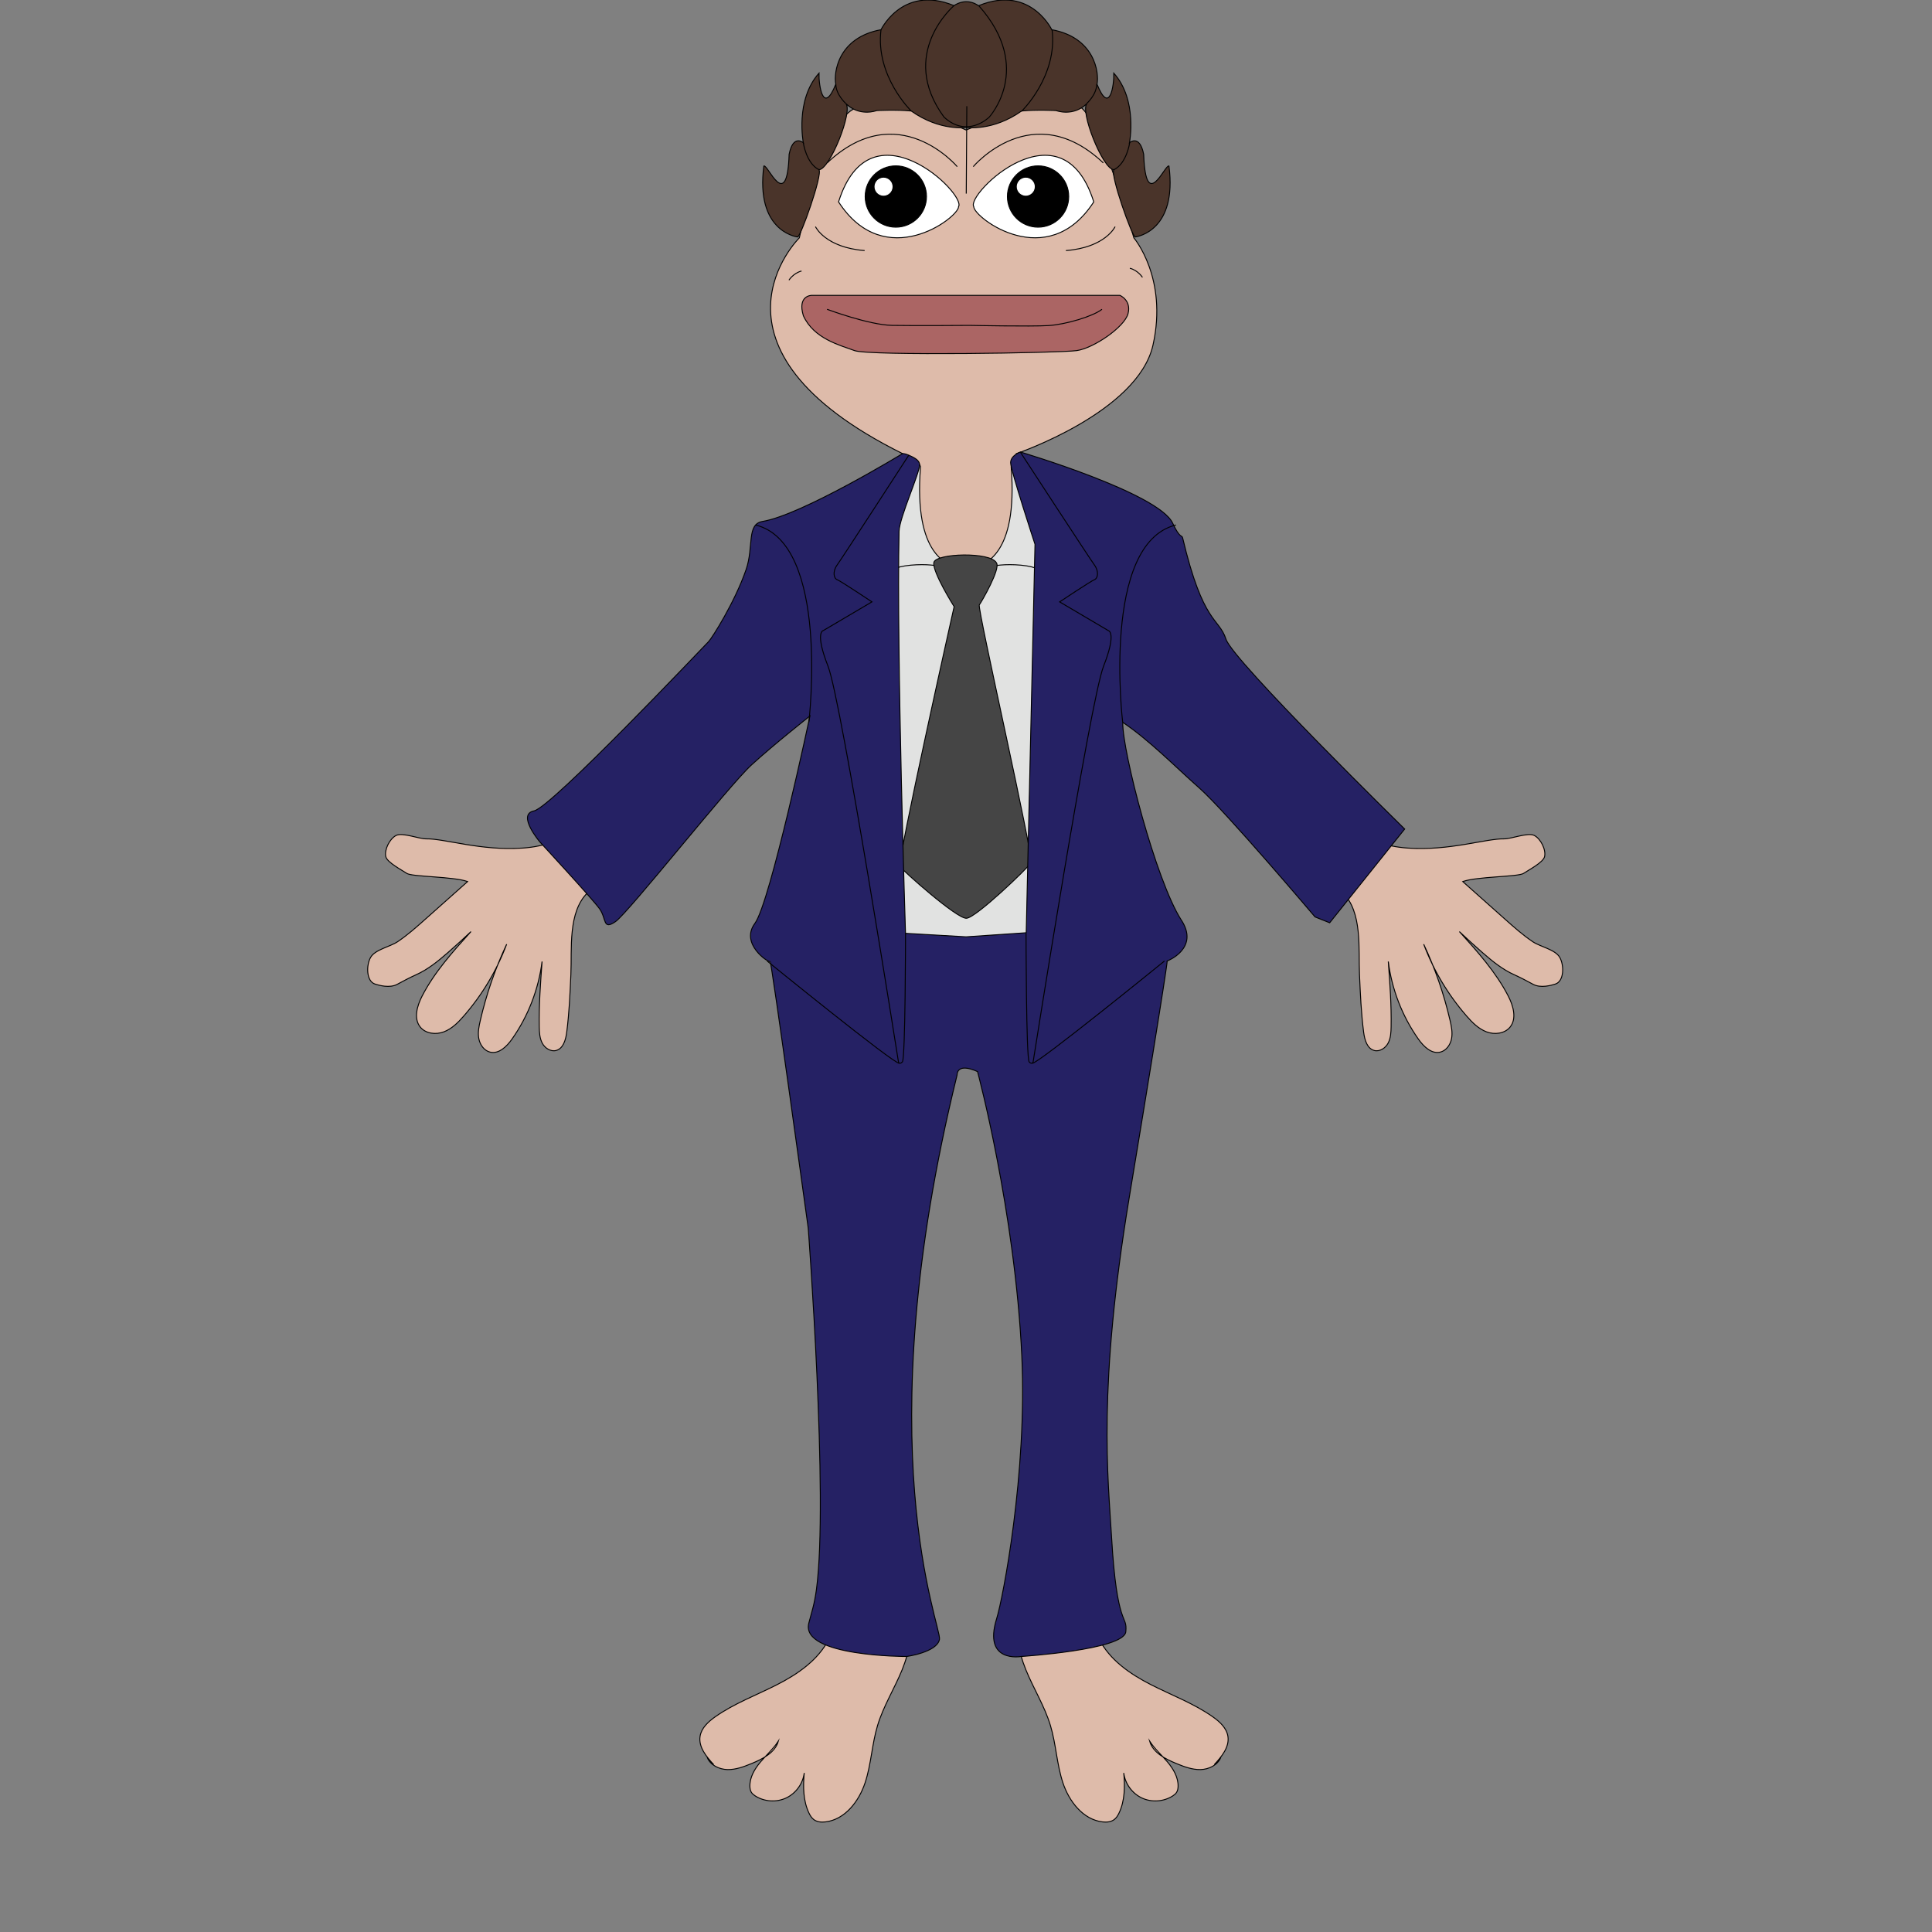 <svg width="300" height="300" viewBox="0 0 300 300" fill="none" xmlns="http://www.w3.org/2000/svg">
<rect x="0" y="0" width="300" height="300" fill="#808080" stroke="none"/>
<g clip-path="url(#clip0_1306_3111)">
<path d="M151.215 88.157C151.215 88.157 156.785 86.757 156.888 83.115C156.991 79.473 157.583 72.043 157.583 72.043L157.811 70.447C157.811 70.447 176.694 64.033 179.035 53.588C181.376 43.144 176.063 36.933 176.063 36.933C176.063 36.933 171.202 19.74 168.052 16.857C164.902 13.974 150.021 20.189 150.021 20.189C150.021 20.189 136.366 13.889 131.955 17.309C127.543 20.73 124.122 36.933 124.122 36.933C124.122 36.933 106.858 53.902 140.158 70.443C141.273 85.545 143.03 84.736 143.03 84.736C143.03 84.736 144.013 87.979 151.215 88.157Z" fill="#DEBBAA" stroke="black" stroke-width="0.146" stroke-miterlimit="10"/>
<path d="M126.047 45.863H173.893C173.893 45.863 175.7 46.605 175.162 48.7C174.62 50.791 169.827 54.063 167.194 54.44C164.561 54.815 134.952 55.281 132.693 54.44C130.434 53.599 126.393 52.616 124.75 49.038C123.777 45.849 126.047 45.863 126.047 45.863Z" fill="#AB6564" stroke="black" stroke-width="0.146" stroke-miterlimit="10"/>
<path d="M128.43 48.027C128.43 48.027 134.912 50.458 138.528 50.525C142.145 50.593 150.519 50.525 150.519 50.525C150.519 50.525 160.119 50.721 162.806 50.554C165.493 50.39 169.762 49.107 171.112 48.027" stroke="black" stroke-width="0.146" stroke-miterlimit="10"/>
<path d="M123.839 36.796C123.376 36.721 117.325 35.706 118.608 25.778C119.192 25.418 122.221 33.194 122.535 23.968C123.165 20.772 124.74 22.169 124.74 22.169C124.74 22.169 123.436 15.551 127.171 11.364C127.124 13.21 127.801 17.989 129.783 13.075C129.423 11.275 130.143 5.827 136.806 4.612C136.535 5.185 139.846 -2.544 148.148 0.877C149.56 1.458 149.891 1.572 149.891 1.572L150.062 19.781C150.062 19.781 145.996 20.433 141.496 17.237C139.133 17.002 136.129 17.169 136.129 17.169C136.129 17.169 133.478 18.206 131.311 16.043C132.527 17.123 128.881 26.306 127.171 26.352C127.755 27.118 124.302 36.871 123.839 36.796Z" fill="#4A342A" stroke="black" stroke-width="0.146" stroke-miterlimit="10"/>
<path d="M176.286 36.796C176.749 36.721 182.8 35.706 181.517 25.778C180.932 25.418 177.903 33.194 177.59 23.968C176.959 20.772 175.384 22.169 175.384 22.169C175.384 22.169 176.688 15.551 172.954 11.364C173 13.21 172.323 17.989 170.342 13.075C170.702 11.275 169.982 5.827 163.318 4.612C163.589 5.185 160.279 -2.544 151.976 0.877C150.565 1.458 150.234 1.572 150.234 1.572L150.062 19.781C150.062 19.781 154.128 20.433 158.629 17.237C160.991 17.002 163.995 17.169 163.995 17.169C163.995 17.169 166.647 18.206 168.813 16.043C167.598 17.123 171.243 26.306 172.954 26.352C172.369 27.118 175.822 36.871 176.286 36.796Z" fill="#4A342A" stroke="black" stroke-width="0.146" stroke-miterlimit="10"/>
<path d="M124.734 22.16C124.734 22.16 125.183 25.357 127.165 26.347Z" fill="#4A342A"/>
<path d="M124.734 22.16C124.734 22.16 125.183 25.357 127.165 26.347" stroke="black" stroke-width="0.146" stroke-miterlimit="10"/>
<path d="M131.31 16.042C131.31 16.042 129.81 14.702 129.781 13.07Z" fill="#4A342A"/>
<path d="M131.31 16.042C131.31 16.042 129.81 14.702 129.781 13.07" stroke="black" stroke-width="0.146" stroke-miterlimit="10"/>
<path d="M141.494 17.235C141.494 17.235 135.903 11.811 136.801 4.609Z" fill="#4A342A"/>
<path d="M141.494 17.235C141.494 17.235 135.903 11.811 136.801 4.609" stroke="black" stroke-width="0.146" stroke-miterlimit="10"/>
<path d="M175.415 22.16C175.415 22.16 174.966 25.357 172.984 26.347Z" fill="#4A342A"/>
<path d="M175.415 22.16C175.415 22.16 174.966 25.357 172.984 26.347" stroke="black" stroke-width="0.146" stroke-miterlimit="10"/>
<path d="M168.773 16.042C168.773 16.042 170.274 14.702 170.302 13.07Z" fill="#4A342A"/>
<path d="M168.773 16.042C168.773 16.042 170.274 14.702 170.302 13.07" stroke="black" stroke-width="0.146" stroke-miterlimit="10"/>
<path d="M158.672 17.235C158.672 17.235 164.263 11.811 163.365 4.609Z" fill="#4A342A"/>
<path d="M158.672 17.235C158.672 17.235 164.263 11.811 163.365 4.609" stroke="black" stroke-width="0.146" stroke-miterlimit="10"/>
<path d="M148.14 0.875C148.14 0.875 139.363 8.326 146.586 18.183C150.246 21.557 153.609 18.183 153.609 18.183C153.609 18.183 160.565 10.621 152.056 0.964C150.01 -0.554 148.14 0.875 148.14 0.875Z" fill="#4A342A" stroke="black" stroke-width="0.146" stroke-miterlimit="10"/>
<path d="M151.206 32.093C149.966 30.143 164.91 15.619 169.839 31.351C162.619 42.491 151.206 33.778 151.206 32.093Z" fill="white" stroke="black" stroke-width="0.146" stroke-miterlimit="10"/>
<path d="M148.635 25.877C148.635 25.877 139.431 14.93 128.438 25.3" stroke="black" stroke-width="0.146" stroke-miterlimit="10"/>
<path d="M126.625 35.195C126.625 35.195 128.125 38.434 134.261 38.908" stroke="black" stroke-width="0.146" stroke-miterlimit="10"/>
<path d="M122.508 43.5C122.508 43.5 123.181 42.421 124.464 42.082" stroke="black" stroke-width="0.146" stroke-miterlimit="10"/>
<path d="M151.125 25.877C151.125 25.877 160.329 14.93 171.322 25.3" stroke="black" stroke-width="0.146" stroke-miterlimit="10"/>
<path d="M173.152 35.195C173.152 35.195 171.652 38.434 165.516 38.908" stroke="black" stroke-width="0.146" stroke-miterlimit="10"/>
<path d="M177.402 43.071C177.402 43.071 176.728 41.991 175.445 41.652" stroke="black" stroke-width="0.146" stroke-miterlimit="10"/>
<path d="M150.039 30.062L150.128 16.492" stroke="black" stroke-width="0.146" stroke-miterlimit="10"/>
<path d="M148.844 32.093C150.084 30.143 135.139 15.619 130.211 31.351C137.434 42.491 148.844 33.778 148.844 32.093Z" fill="white" stroke="black" stroke-width="0.146" stroke-miterlimit="10"/>
<path d="M139.104 35.275C141.734 35.275 143.865 33.144 143.865 30.515C143.865 27.885 141.734 25.754 139.104 25.754C136.475 25.754 134.344 27.885 134.344 30.515C134.344 33.144 136.475 35.275 139.104 35.275Z" fill="black" stroke="black" stroke-width="0.146" stroke-miterlimit="10"/>
<path d="M137.196 30.319C137.93 30.319 138.525 29.723 138.525 28.989C138.525 28.255 137.93 27.66 137.196 27.66C136.462 27.66 135.867 28.255 135.867 28.989C135.867 29.723 136.462 30.319 137.196 30.319Z" fill="white" stroke="white" stroke-width="0.146" stroke-miterlimit="10"/>
<path d="M161.19 35.275C163.82 35.275 165.951 33.144 165.951 30.515C165.951 27.885 163.82 25.754 161.19 25.754C158.561 25.754 156.43 27.885 156.43 30.515C156.43 33.144 158.561 35.275 161.19 35.275Z" fill="black" stroke="black" stroke-width="0.146" stroke-miterlimit="10"/>
<path d="M159.282 30.319C160.016 30.319 160.611 29.723 160.611 28.989C160.611 28.255 160.016 27.66 159.282 27.66C158.548 27.66 157.953 28.255 157.953 28.989C157.953 29.723 158.548 30.319 159.282 30.319Z" fill="white" stroke="white" stroke-width="0.146" stroke-miterlimit="10"/>
<path d="M110.821 274.003C109.674 272.766 108.444 271.273 108.708 269.609C108.915 268.319 109.973 267.35 111.038 266.598C114 264.503 117.453 263.234 120.681 261.584C123.913 259.934 127.07 257.747 128.713 254.511C129.269 253.417 129.636 252.223 130.327 251.208C131.557 249.401 133.677 248.371 135.815 247.929C136.884 247.708 138.053 247.634 139.004 248.165C139.756 248.585 140.273 249.337 140.625 250.121C141.908 252.997 141.267 256.375 140.08 259.29C138.89 262.204 137.183 264.909 136.271 267.92C135.391 270.831 135.287 273.939 134.332 276.825C133.377 279.711 131.214 282.534 128.196 282.901C127.569 282.979 126.885 282.929 126.375 282.551C126.033 282.298 125.805 281.921 125.62 281.536C124.701 279.626 124.693 277.413 124.882 275.303C124.679 276.96 123.582 278.478 122.071 279.188C120.563 279.897 118.693 279.776 117.285 278.878C117.057 278.731 116.836 278.56 116.686 278.332C116.512 278.062 116.455 277.73 116.444 277.406C116.401 275.988 117.182 274.669 118.098 273.586C119.017 272.503 120.1 271.548 120.866 270.354C120.357 272.157 118.447 273.126 116.715 273.839C115.514 274.331 114.263 274.808 112.963 274.78C111.666 274.748 110.297 274.088 109.809 272.884" fill="#DEBBAA"/>
<path d="M110.821 274.003C109.674 272.766 108.444 271.273 108.708 269.609C108.915 268.319 109.973 267.35 111.038 266.598C114 264.503 117.453 263.234 120.681 261.584C123.913 259.934 127.07 257.747 128.713 254.511C129.269 253.417 129.636 252.223 130.327 251.208C131.557 249.401 133.677 248.371 135.815 247.929C136.884 247.708 138.053 247.634 139.004 248.165C139.756 248.585 140.273 249.337 140.625 250.121C141.908 252.997 141.267 256.375 140.08 259.29C138.89 262.204 137.183 264.909 136.271 267.92C135.391 270.831 135.287 273.939 134.332 276.825C133.377 279.711 131.214 282.534 128.196 282.901C127.569 282.979 126.885 282.929 126.375 282.551C126.033 282.298 125.805 281.921 125.62 281.536C124.701 279.626 124.693 277.413 124.882 275.303C124.679 276.96 123.582 278.478 122.071 279.188C120.563 279.897 118.693 279.776 117.285 278.878C117.057 278.731 116.836 278.56 116.686 278.332C116.512 278.062 116.455 277.73 116.444 277.406C116.401 275.988 117.182 274.669 118.098 273.586C119.017 272.503 120.1 271.548 120.866 270.354C120.357 272.157 118.447 273.126 116.715 273.839C115.514 274.331 114.263 274.808 112.963 274.78C111.666 274.748 110.297 274.088 109.809 272.884" stroke="black" stroke-width="0.146" stroke-miterlimit="10"/>
<path d="M188.556 274.003C189.703 272.766 190.933 271.273 190.669 269.609C190.462 268.319 189.404 267.35 188.339 266.598C185.377 264.503 181.924 263.234 178.696 261.584C175.464 259.934 172.307 257.747 170.664 254.511C170.108 253.417 169.741 252.223 169.05 251.208C167.82 249.401 165.7 248.371 163.562 247.929C162.493 247.708 161.324 247.634 160.373 248.165C159.621 248.585 159.104 249.337 158.752 250.121C157.469 252.997 158.11 256.375 159.297 259.29C160.487 262.204 162.194 264.909 163.106 267.92C163.986 270.831 164.09 273.939 165.045 276.825C166 279.711 168.163 282.534 171.181 282.901C171.808 282.979 172.492 282.929 173.002 282.551C173.344 282.298 173.572 281.921 173.757 281.536C174.676 279.626 174.684 277.413 174.495 275.303C174.698 276.96 175.795 278.478 177.306 279.188C178.814 279.897 180.684 279.776 182.092 278.878C182.32 278.731 182.541 278.56 182.691 278.332C182.865 278.062 182.922 277.73 182.933 277.406C182.976 275.988 182.195 274.669 181.279 273.586C180.36 272.503 179.277 271.548 178.511 270.354C179.02 272.157 180.93 273.126 182.662 273.839C183.863 274.331 185.114 274.808 186.414 274.78C187.711 274.748 189.08 274.088 189.568 272.884" fill="#DEBBAA"/>
<path d="M188.556 274.003C189.703 272.766 190.933 271.273 190.669 269.609C190.462 268.319 189.404 267.35 188.339 266.598C185.377 264.503 181.924 263.234 178.696 261.584C175.464 259.934 172.307 257.747 170.664 254.511C170.108 253.417 169.741 252.223 169.05 251.208C167.82 249.401 165.7 248.371 163.562 247.929C162.493 247.708 161.324 247.634 160.373 248.165C159.621 248.585 159.104 249.337 158.752 250.121C157.469 252.997 158.11 256.375 159.297 259.29C160.487 262.204 162.194 264.909 163.106 267.92C163.986 270.831 164.09 273.939 165.045 276.825C166 279.711 168.163 282.534 171.181 282.901C171.808 282.979 172.492 282.929 173.002 282.551C173.344 282.298 173.572 281.921 173.757 281.536C174.676 279.626 174.684 277.413 174.495 275.303C174.698 276.96 175.795 278.478 177.306 279.188C178.814 279.897 180.684 279.776 182.092 278.878C182.32 278.731 182.541 278.56 182.691 278.332C182.865 278.062 182.922 277.73 182.933 277.406C182.976 275.988 182.195 274.669 181.279 273.586C180.36 272.503 179.277 271.548 178.511 270.354C179.02 272.157 180.93 273.126 182.662 273.839C183.863 274.331 185.114 274.808 186.414 274.78C187.711 274.748 189.08 274.088 189.568 272.884" stroke="black" stroke-width="0.146" stroke-miterlimit="10"/>
<path d="M87.997 160.308C87.847 161.463 87.459 162.845 86.329 163.123C85.488 163.33 84.608 162.746 84.202 161.979C83.796 161.213 83.749 160.312 83.735 159.446C83.674 156.061 83.924 152.683 84.173 149.304C83.628 153.616 82.01 157.792 79.505 161.345C78.696 162.493 77.478 163.697 76.109 163.373C75.176 163.152 74.534 162.236 74.353 161.292C74.171 160.347 74.367 159.378 74.584 158.445C75.525 154.372 76.9 150.398 78.675 146.614C77.143 150.687 74.876 154.482 72.019 157.76C71.146 158.765 70.169 159.749 68.925 160.223C67.682 160.697 66.1 160.518 65.262 159.485C64.19 158.156 64.767 156.182 65.547 154.664C67.472 150.933 70.319 147.772 73.134 144.658C71.965 145.766 70.771 146.849 69.556 147.911C68.028 149.244 66.438 150.548 64.585 151.371C63.588 151.817 62.64 152.33 61.678 152.846C60.512 153.474 58.866 153.01 58.221 152.8C56.874 152.362 56.846 149.889 57.551 148.659C58.257 147.434 60.573 147.017 61.745 146.226C63.288 145.189 64.681 143.949 66.068 142.712C68.249 140.77 70.429 138.832 72.61 136.889C70.444 136.102 63.969 136.159 63.171 135.621C62.408 135.108 60.099 133.91 59.903 133.009C59.664 131.919 60.509 130.251 61.496 129.734C62.483 129.217 65.081 130.279 66.196 130.258C69.032 130.205 74.659 132.139 81.148 131.69C88.382 131.192 89.882 127.414 91.696 127.518C91.949 127.532 92.216 127.582 92.408 127.749C92.626 127.942 92.701 128.245 92.768 128.526C93.274 130.746 94.183 133.258 93.609 135.543C93.253 136.957 92.266 137.634 91.275 138.589C88.157 141.59 88.82 147.359 88.645 151.321C88.517 154.329 88.382 157.329 87.997 160.308Z" fill="#DEBBAA" stroke="black" stroke-width="0.146" stroke-miterlimit="10"/>
<path d="M211.749 160.308C211.899 161.463 212.287 162.845 213.417 163.123C214.258 163.33 215.138 162.746 215.544 161.979C215.95 161.213 215.997 160.312 216.011 159.446C216.072 156.061 215.822 152.683 215.573 149.304C216.118 153.616 217.736 157.792 220.241 161.345C221.05 162.493 222.268 163.697 223.637 163.373C224.57 163.152 225.212 162.236 225.393 161.292C225.575 160.347 225.379 159.378 225.162 158.445C224.221 154.372 222.846 150.398 221.071 146.614C222.603 150.687 224.87 154.482 227.727 157.76C228.6 158.765 229.577 159.749 230.82 160.223C232.064 160.697 233.646 160.518 234.484 159.485C235.556 158.156 234.979 156.182 234.199 154.664C232.274 150.933 229.427 147.772 226.612 144.658C227.781 145.766 228.975 146.849 230.19 147.911C231.718 149.244 233.308 150.548 235.161 151.371C236.158 151.817 237.106 152.33 238.068 152.846C239.234 153.474 240.88 153.01 241.525 152.8C242.872 152.362 242.9 149.889 242.195 148.659C241.489 147.434 239.173 147.017 238.001 146.226C236.458 145.189 235.064 143.949 233.678 142.712C231.498 140.77 229.317 138.832 227.136 136.889C229.302 136.102 235.777 136.159 236.575 135.621C237.338 135.108 239.647 133.91 239.843 133.009C240.082 131.919 239.237 130.251 238.25 129.734C237.263 129.217 234.665 130.279 233.55 130.258C230.714 130.205 225.087 132.139 218.598 131.69C211.364 131.192 209.864 127.414 208.05 127.518C207.797 127.532 207.53 127.582 207.338 127.749C207.12 127.942 207.045 128.245 206.978 128.526C206.472 130.746 205.563 133.258 206.137 135.543C206.493 136.957 207.48 137.634 208.471 138.589C211.589 141.59 210.926 147.359 211.101 151.321C211.229 154.329 211.364 157.329 211.749 160.308Z" fill="#DEBBAA" stroke="black" stroke-width="0.146" stroke-miterlimit="10"/>
<path d="M134.654 87.292L143.744 86.159L150.073 89.32L159.138 84.727L169.494 92.288L172.544 146.213L153.287 152.424L134.925 150.985L127.406 143.512L134.654 87.292Z" fill="#E1E2E1" stroke="black" stroke-width="0.146" stroke-miterlimit="10"/>
<path d="M152.098 88.119C152.412 87.31 158.142 86.718 157.012 72.475C159.164 66.874 163.08 90.909 163.08 90.909C163.08 90.909 163.547 88.204 158.533 87.759C153.52 87.313 151.784 88.928 152.098 88.119Z" fill="#E1E2E1" stroke="black" stroke-width="0.146" stroke-miterlimit="10"/>
<path d="M147.853 88.119C147.54 87.31 141.81 86.718 142.939 72.475C140.787 66.874 136.871 90.909 136.871 90.909C136.871 90.909 136.404 88.204 141.418 87.759C146.428 87.313 148.167 88.928 147.853 88.119Z" fill="#E1E2E1" stroke="black" stroke-width="0.146" stroke-miterlimit="10"/>
<path d="M148.158 94.196C148.158 94.196 144.748 88.797 145.008 87.354C145.268 85.911 153.785 85.644 154.729 87.4C155.402 88.302 152.423 93.433 152.067 93.928C151.711 94.424 160.587 133.183 160.085 133.988C159.582 134.794 151.582 142.498 150.072 142.587C148.561 142.672 140.265 135.25 139.755 134.576C139.246 133.896 148.158 94.196 148.158 94.196Z" fill="#454545" stroke="black" stroke-width="0.146" stroke-miterlimit="10"/>
<path d="M140.15 70.437C140.15 70.437 124.503 79.969 118.406 80.97C115.901 81.38 117.073 84.883 115.858 88.432C114.116 93.517 110.517 99.14 110.036 99.621C109.216 100.441 85.651 125.37 82.922 125.916C80.192 126.461 83.83 130.737 83.83 130.737C83.83 130.737 92.019 139.599 93.109 141.128C94.2 142.657 93.566 144.477 95.565 143.113C97.567 141.748 113.139 122.028 116.685 118.782C120.231 115.535 125.772 111.177 125.772 111.177C125.772 111.177 119.586 140.201 117.219 143.384C114.853 146.569 119.404 149.57 119.586 149.299C119.767 149.028 125.501 190.695 125.501 190.695C125.501 190.695 128.676 232.754 126.773 246.829C126.445 249.252 126.014 250.378 125.59 252.046C124.264 257.256 140.784 257.22 140.784 257.22C140.784 257.22 145.516 256.565 145.88 254.562C146.243 252.559 134.324 224.993 148.61 166.948C148.702 164.857 151.795 166.403 151.795 166.403C151.795 166.403 157.632 188.115 158.673 210.671C159.506 228.752 155.736 248.201 154.767 251.316C152.583 258.321 158.58 257.217 158.58 257.217C158.58 257.217 174.54 256.198 174.815 253.375C175.089 250.557 173.436 253.026 172.602 238.666C172.053 229.247 170.425 215.671 175.36 185.867C181.575 148.347 181.236 149.224 181.236 149.224C181.236 149.224 186.367 147.268 183.396 142.81C179.479 136.666 174.27 116.672 174.337 112.157C178.521 114.976 182.419 118.996 186.321 122.445C190.223 125.894 204.199 142.379 204.199 142.379L206.472 143.287L218.117 128.731C218.117 128.731 191.46 102.618 190.369 99.254C189.279 95.887 186.82 96.981 183.638 83.515C183.524 83.037 183.235 83.704 182.091 81.241C179.914 76.548 158.441 70.188 158.441 70.188C158.441 70.188 156.937 70.708 156.93 71.852C156.923 72.996 160.714 84.516 160.714 84.516L159.35 144.837L150.017 145.468L140.606 144.926C140.606 144.926 139.202 101.449 139.605 82.513C139.651 80.361 142.851 73.409 142.79 72.14C142.751 71.356 141.711 70.961 141.105 70.679C140.499 70.401 140.15 70.437 140.15 70.437Z" fill="#252164" stroke="black" stroke-width="0.146" stroke-miterlimit="10"/>
<path d="M141.112 70.684C141.112 70.684 130.739 86.708 129.998 87.72C129.257 88.732 129.457 89.812 129.998 90.015C130.54 90.218 135.393 93.457 135.393 93.457L127.835 97.915C127.835 97.915 126.485 98.118 128.576 103.453C130.668 108.787 139.512 164.893 139.512 164.893C139.512 164.893 139.648 165.367 140.122 164.893C140.596 164.419 140.61 144.927 140.61 144.927" stroke="black" stroke-width="0.146" stroke-miterlimit="10"/>
<path d="M119.117 149.227C119.117 149.227 138.901 165.305 139.642 165.102" stroke="black" stroke-width="0.146" stroke-miterlimit="10"/>
<path d="M125.595 112.165C125.595 112.165 128.941 84.36 117.328 81.523" stroke="black" stroke-width="0.146" stroke-miterlimit="10"/>
<path d="M158.43 70.195C158.43 70.195 169.195 86.712 169.936 87.724C170.677 88.736 170.478 89.816 169.936 90.019C169.394 90.222 164.541 93.461 164.541 93.461L172.099 97.919C172.099 97.919 173.449 98.122 171.358 103.456C169.266 108.791 160.422 164.897 160.422 164.897C160.422 164.897 160.286 165.37 159.812 164.897C159.338 164.423 159.324 144.931 159.324 144.931" stroke="black" stroke-width="0.146" stroke-miterlimit="10"/>
<path d="M180.817 149.227C180.817 149.227 161.033 165.305 160.292 165.102" stroke="black" stroke-width="0.146" stroke-miterlimit="10"/>
<path d="M174.33 112.165C174.33 112.165 170.984 84.36 182.597 81.523" stroke="black" stroke-width="0.146" stroke-miterlimit="10"/>
</g>
<defs>
<clipPath id="clip0_1306_3111">
<rect width="300" height="300" fill="white"/>
</clipPath>
</defs>
</svg>
